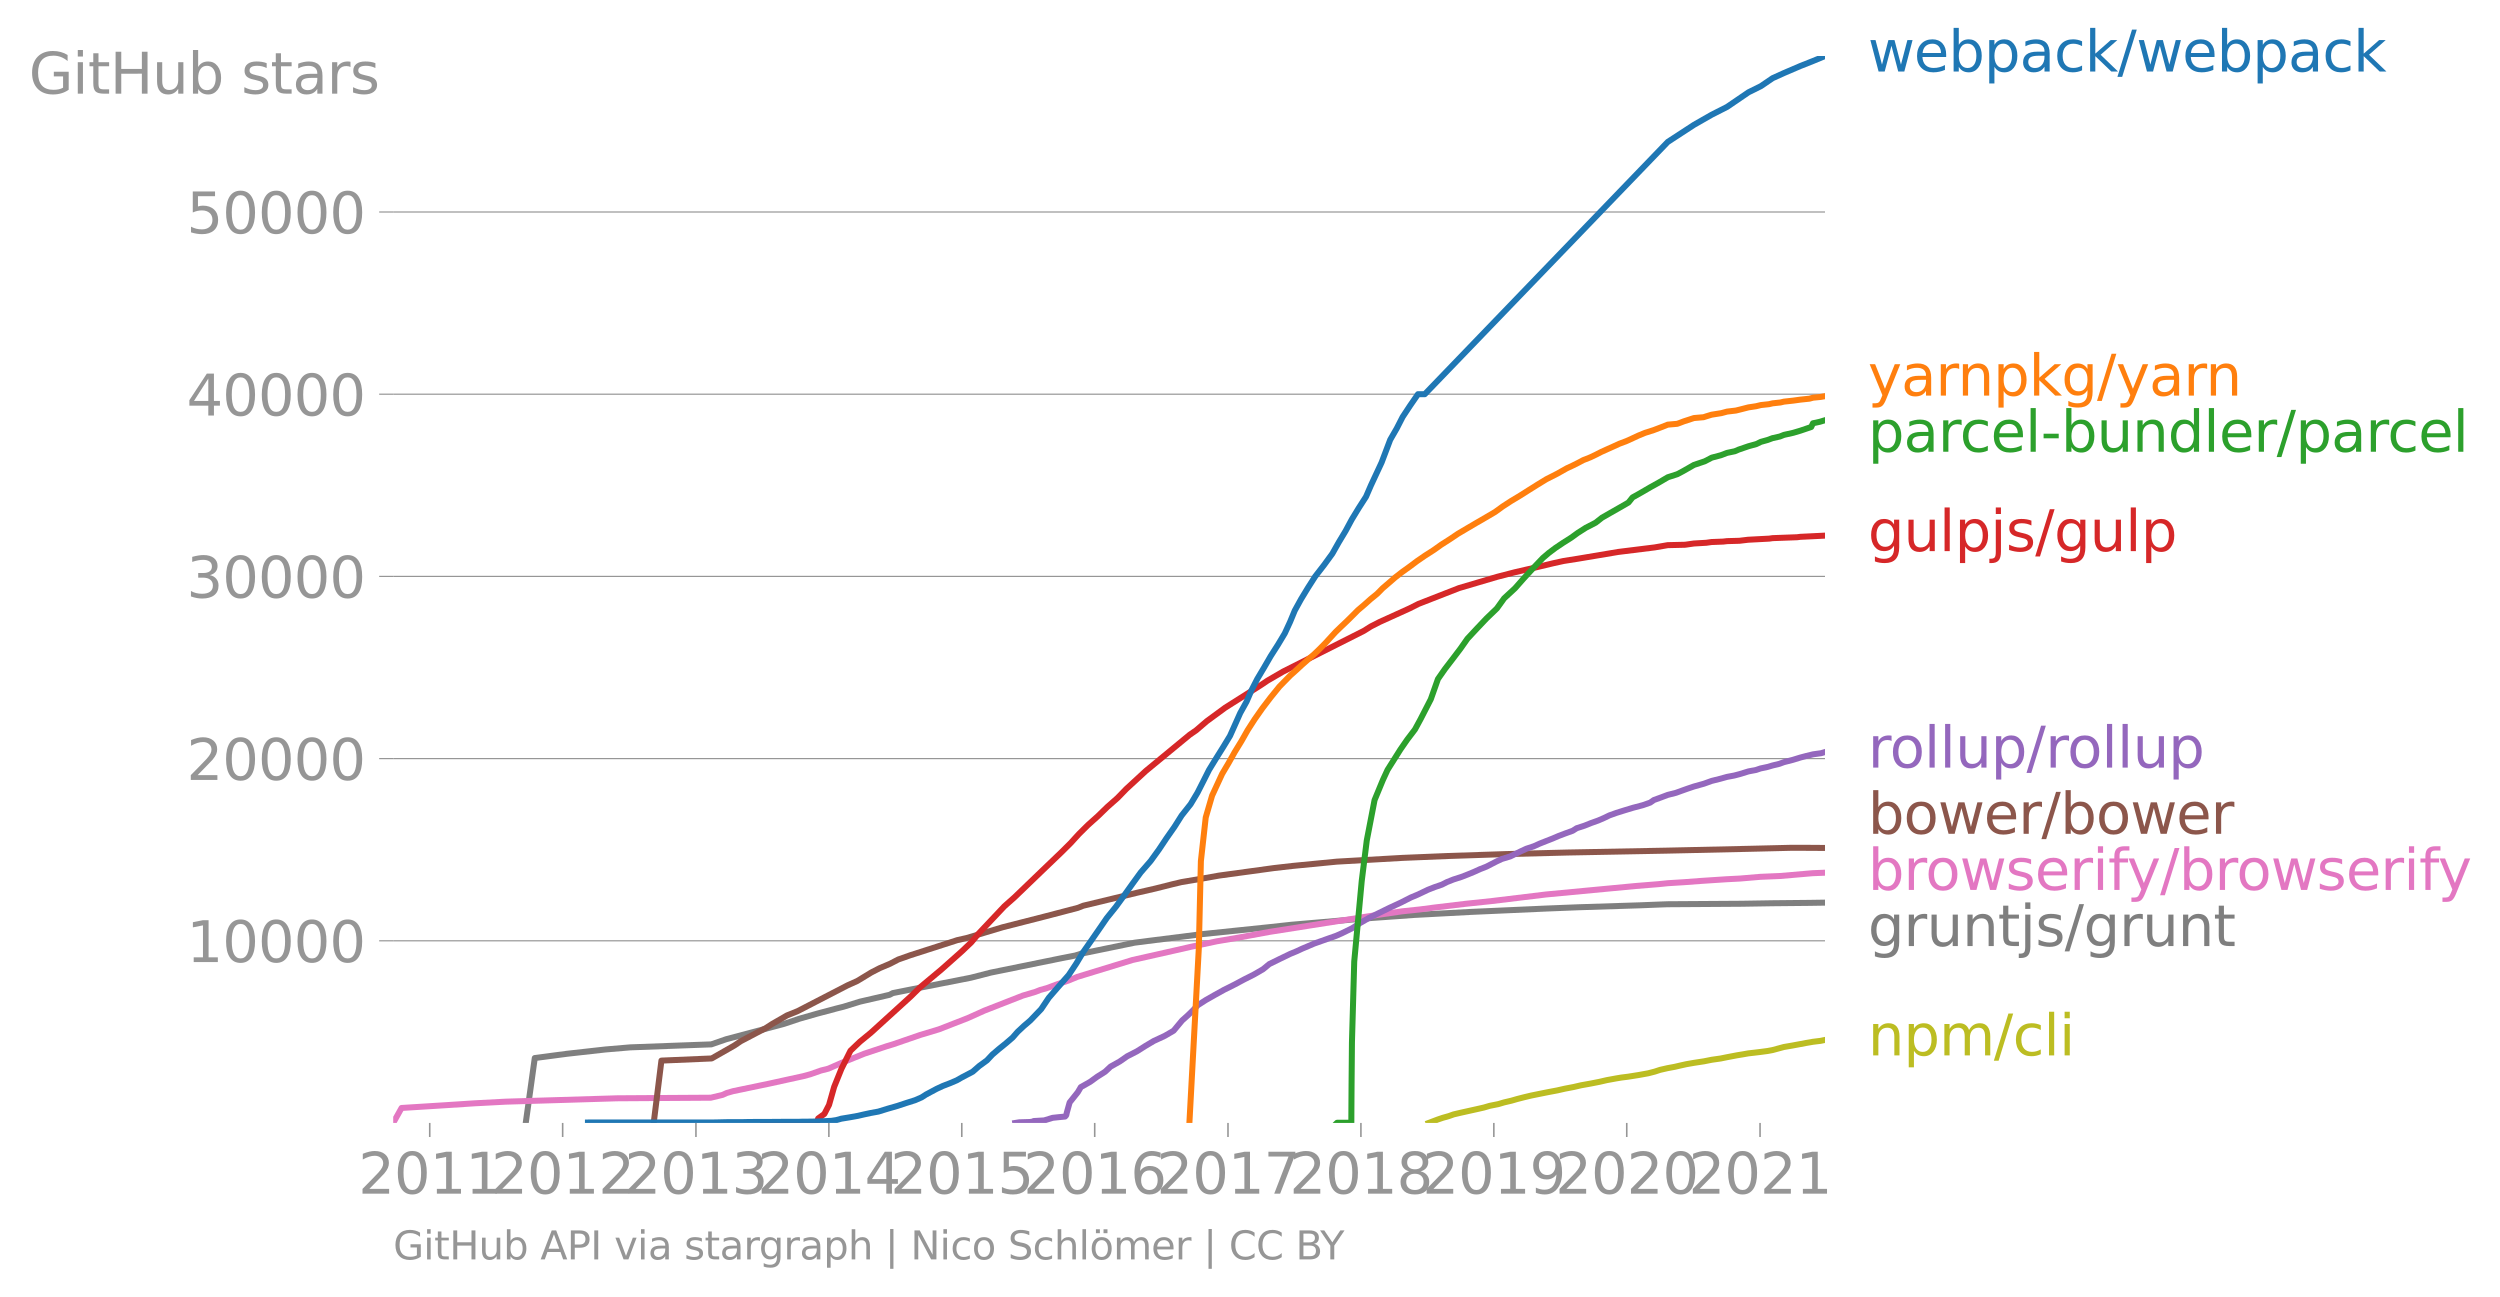 <svg height="431.491" viewBox="0 0 623.554 323.618" width="831.406" xmlns="http://www.w3.org/2000/svg" xmlns:xlink="http://www.w3.org/1999/xlink"><defs><style>*{stroke-linecap:butt;stroke-linejoin:round}</style></defs><g id="figure_1"><path d="M0 323.618h623.554V0H0z" style="fill:none" id="patch_1"/><g id="axes_1"><path d="M98.073 280.087h357.12V13.975H98.073z" style="fill:none" id="patch_2"/><path clip-path="url(#pc62d090853)" d="m356.335 280.087 2.271-.855 1.254-.427 1.51-.427 1.203-.427 1.825-.427 1.917-.427 1.923-.428 1.876-.427 1.453-.427 2.146-.427 1.432-.427 1.824-.427 1.485-.427 1.668-.428 1.8-.431 2.103-.427 2.13-.428 2.263-.427 1.881-.427 2.228-.427 1.84-.427 2.377-.427 2.175-.428 1.851-.427 2.33-.427 1.269-.213 1.697-.214 2.689-.427 2.352-.427 1.648-.427 1.3-.428 1.892-.431 1.766-.327 1.41-.328 1.476-.327 1.896-.332 2.508-.386 1.942-.386 2.226-.318 1.59-.323 2.51-.477 1.44-.236 1.35-.241 1.601-.182 1.534-.186 1.695-.227 1.22-.228 1.405-.381 1.433-.387 2.09-.359 1.951-.363 1.513-.286 1.692-.291 1.863-.227 1.133-.232" style="fill:none;stroke:#bcbd22;stroke-linecap:square;stroke-width:1.5" id="line2d_1"/><g id="matplotlib.axis_1"><g id="xtick_1"><g id="line2d_2"><defs><path d="M0 0v3.5" id="maa4400dd5f" style="stroke:#969696;stroke-width:.4"/></defs><use style="fill:#969696;stroke:#969696;stroke-width:.4" x="107.186" xlink:href="#maa4400dd5f" y="280.087"/></g><g style="fill:#969696" transform="matrix(.14 0 0 -.14 89.37 297.724)" id="text_1"><defs><path d="M1228 531h2203V0H469v531q359 372 979 998 621 627 780 809 303 340 423 576 121 236 121 464 0 372-261 606-261 235-680 235-297 0-627-103-329-103-704-313v638q381 153 712 231 332 78 607 78 725 0 1156-363 431-362 431-968 0-288-108-546-107-257-392-607-78-91-497-524-418-433-1181-1211z" id="DejaVuSans-32" transform="scale(.016)"/><path d="M2034 4250q-487 0-733-480-245-479-245-1442 0-959 245-1439 246-480 733-480 491 0 736 480 246 480 246 1439 0 963-246 1442-245 480-736 480zm0 500q785 0 1199-621 414-620 414-1801 0-1178-414-1799Q2819-91 2034-91q-784 0-1198 620-414 621-414 1799 0 1181 414 1801 414 621 1198 621z" id="DejaVuSans-30" transform="scale(.016)"/><path d="M794 531h1031v3560L703 3866v575l1116 225h631V531h1031V0H794v531z" id="DejaVuSans-31" transform="scale(.016)"/></defs><use xlink:href="#DejaVuSans-32"/><use x="63.623" xlink:href="#DejaVuSans-30"/><use x="127.246" xlink:href="#DejaVuSans-31"/><use x="190.869" xlink:href="#DejaVuSans-31"/></g></g><g id="xtick_2"><use style="fill:#969696;stroke:#969696;stroke-width:.4" x="140.339" xlink:href="#maa4400dd5f" y="280.087" id="line2d_3"/><g style="fill:#969696" transform="matrix(.14 0 0 -.14 122.524 297.724)" id="text_2"><use xlink:href="#DejaVuSans-32"/><use x="63.623" xlink:href="#DejaVuSans-30"/><use x="127.246" xlink:href="#DejaVuSans-31"/><use x="190.869" xlink:href="#DejaVuSans-32"/></g></g><g id="xtick_3"><use style="fill:#969696;stroke:#969696;stroke-width:.4" x="173.584" xlink:href="#maa4400dd5f" y="280.087" id="line2d_4"/><g style="fill:#969696" transform="matrix(.14 0 0 -.14 155.769 297.724)" id="text_3"><defs><path d="M2597 2516q453-97 707-404 255-306 255-756 0-690-475-1069Q2609-91 1734-91q-293 0-604 58T488 141v609q262-153 574-231 313-78 654-78 593 0 904 234t311 681q0 413-289 645-289 233-804 233h-544v519h569q465 0 712 186t247 536q0 359-255 551-254 193-729 193-260 0-557-57-297-56-653-174v562q360 100 674 150t592 50q719 0 1137-327 419-326 419-882 0-388-222-655t-631-370z" id="DejaVuSans-33" transform="scale(.016)"/></defs><use xlink:href="#DejaVuSans-32"/><use x="63.623" xlink:href="#DejaVuSans-30"/><use x="127.246" xlink:href="#DejaVuSans-31"/><use x="190.869" xlink:href="#DejaVuSans-33"/></g></g><g id="xtick_4"><use style="fill:#969696;stroke:#969696;stroke-width:.4" x="206.737" xlink:href="#maa4400dd5f" y="280.087" id="line2d_5"/><g style="fill:#969696" transform="matrix(.14 0 0 -.14 188.922 297.724)" id="text_4"><defs><path d="M2419 4116 825 1625h1594v2491zm-166 550h794V1625h666v-525h-666V0h-628v1100H313v609l1940 2957z" id="DejaVuSans-34" transform="scale(.016)"/></defs><use xlink:href="#DejaVuSans-32"/><use x="63.623" xlink:href="#DejaVuSans-30"/><use x="127.246" xlink:href="#DejaVuSans-31"/><use x="190.869" xlink:href="#DejaVuSans-34"/></g></g><g id="xtick_5"><use style="fill:#969696;stroke:#969696;stroke-width:.4" x="239.89" xlink:href="#maa4400dd5f" y="280.087" id="line2d_6"/><g style="fill:#969696" transform="matrix(.14 0 0 -.14 222.075 297.724)" id="text_5"><defs><path d="M691 4666h2478v-532H1269V2991q137 47 274 70 138 23 276 23 781 0 1237-428 457-428 457-1159 0-753-469-1171Q2575-91 1722-91q-294 0-599 50Q819 9 494 109v635q281-153 581-228t634-75q541 0 856 284 316 284 316 772 0 487-316 771-315 285-856 285-253 0-505-56-251-56-513-175v2344z" id="DejaVuSans-35" transform="scale(.016)"/></defs><use xlink:href="#DejaVuSans-32"/><use x="63.623" xlink:href="#DejaVuSans-30"/><use x="127.246" xlink:href="#DejaVuSans-31"/><use x="190.869" xlink:href="#DejaVuSans-35"/></g></g><g id="xtick_6"><use style="fill:#969696;stroke:#969696;stroke-width:.4" x="273.044" xlink:href="#maa4400dd5f" y="280.087" id="line2d_7"/><g style="fill:#969696" transform="matrix(.14 0 0 -.14 255.229 297.724)" id="text_6"><defs><path d="M2113 2584q-425 0-674-291-248-290-248-796 0-503 248-796 249-292 674-292t673 292q248 293 248 796 0 506-248 796-248 291-673 291zm1253 1979v-575q-238 112-480 171-242 60-480 60-625 0-955-422-329-422-376-1275 184 272 462 417 279 145 613 145 703 0 1111-427 408-426 408-1160 0-719-425-1154Q2819-91 2113-91q-810 0-1238 620-428 621-428 1799 0 1106 525 1764t1409 658q238 0 480-47t505-140z" id="DejaVuSans-36" transform="scale(.016)"/></defs><use xlink:href="#DejaVuSans-32"/><use x="63.623" xlink:href="#DejaVuSans-30"/><use x="127.246" xlink:href="#DejaVuSans-31"/><use x="190.869" xlink:href="#DejaVuSans-36"/></g></g><g id="xtick_7"><use style="fill:#969696;stroke:#969696;stroke-width:.4" x="306.288" xlink:href="#maa4400dd5f" y="280.087" id="line2d_8"/><g style="fill:#969696" transform="matrix(.14 0 0 -.14 288.473 297.724)" id="text_7"><defs><path d="M525 4666h3000v-269L1831 0h-659l1594 4134H525v532z" id="DejaVuSans-37" transform="scale(.016)"/></defs><use xlink:href="#DejaVuSans-32"/><use x="63.623" xlink:href="#DejaVuSans-30"/><use x="127.246" xlink:href="#DejaVuSans-31"/><use x="190.869" xlink:href="#DejaVuSans-37"/></g></g><g id="xtick_8"><use style="fill:#969696;stroke:#969696;stroke-width:.4" x="339.442" xlink:href="#maa4400dd5f" y="280.087" id="line2d_9"/><g style="fill:#969696" transform="matrix(.14 0 0 -.14 321.627 297.724)" id="text_8"><defs><path d="M2034 2216q-450 0-708-241-257-241-257-662 0-422 257-663 258-241 708-241t709 242q260 243 260 662 0 421-258 662-257 241-711 241zm-631 268q-406 100-633 378-226 279-226 679 0 559 398 884 399 325 1092 325 697 0 1094-325t397-884q0-400-227-679-226-278-629-378 456-106 710-416 255-309 255-755 0-679-414-1042Q2806-91 2034-91q-771 0-1186 362-414 363-414 1042 0 446 256 755 257 310 713 416zm-231 997q0-362 226-565 227-203 636-203 407 0 636 203 230 203 230 565 0 363-230 566-229 203-636 203-409 0-636-203-226-203-226-566z" id="DejaVuSans-38" transform="scale(.016)"/></defs><use xlink:href="#DejaVuSans-32"/><use x="63.623" xlink:href="#DejaVuSans-30"/><use x="127.246" xlink:href="#DejaVuSans-31"/><use x="190.869" xlink:href="#DejaVuSans-38"/></g></g><g id="xtick_9"><use style="fill:#969696;stroke:#969696;stroke-width:.4" x="372.595" xlink:href="#maa4400dd5f" y="280.087" id="line2d_10"/><g style="fill:#969696" transform="matrix(.14 0 0 -.14 354.78 297.724)" id="text_9"><defs><path d="M703 97v575q238-113 481-172 244-59 479-59 625 0 954 420 330 420 377 1277-181-269-460-413-278-144-615-144-700 0-1108 423-408 424-408 1159 0 718 425 1152 425 435 1131 435 810 0 1236-621 427-620 427-1801 0-1103-524-1761Q2575-91 1691-91q-238 0-482 47Q966 3 703 97zm1256 1978q425 0 673 290 249 291 249 798 0 503-249 795-248 292-673 292t-673-292q-248-292-248-795 0-507 248-798 248-290 673-290z" id="DejaVuSans-39" transform="scale(.016)"/></defs><use xlink:href="#DejaVuSans-32"/><use x="63.623" xlink:href="#DejaVuSans-30"/><use x="127.246" xlink:href="#DejaVuSans-31"/><use x="190.869" xlink:href="#DejaVuSans-39"/></g></g><g id="xtick_10"><use style="fill:#969696;stroke:#969696;stroke-width:.4" x="405.749" xlink:href="#maa4400dd5f" y="280.087" id="line2d_11"/><g style="fill:#969696" transform="matrix(.14 0 0 -.14 387.934 297.724)" id="text_10"><use xlink:href="#DejaVuSans-32"/><use x="63.623" xlink:href="#DejaVuSans-30"/><use x="127.246" xlink:href="#DejaVuSans-32"/><use x="190.869" xlink:href="#DejaVuSans-30"/></g></g><g id="xtick_11"><use style="fill:#969696;stroke:#969696;stroke-width:.4" x="438.993" xlink:href="#maa4400dd5f" y="280.087" id="line2d_12"/><g style="fill:#969696" transform="matrix(.14 0 0 -.14 421.178 297.724)" id="text_11"><use xlink:href="#DejaVuSans-32"/><use x="63.623" xlink:href="#DejaVuSans-30"/><use x="127.246" xlink:href="#DejaVuSans-32"/><use x="190.869" xlink:href="#DejaVuSans-31"/></g></g></g><g id="matplotlib.axis_2"><g id="ytick_1"><path clip-path="url(#pc62d090853)" d="M98.073 234.65h357.12" style="fill:none;stroke:#969696;stroke-linecap:square;stroke-width:.3" id="line2d_13"/><g id="line2d_14"><defs><path d="M0 0h-3.5" id="m5396614146" style="stroke:#969696;stroke-width:.3"/></defs><use style="fill:#969696;stroke:#969696;stroke-width:.3" x="98.073" xlink:href="#m5396614146" y="234.649"/></g><g style="fill:#969696" transform="matrix(.14 0 0 -.14 46.536 239.968)" id="text_12"><use xlink:href="#DejaVuSans-31"/><use x="63.623" xlink:href="#DejaVuSans-30"/><use x="127.246" xlink:href="#DejaVuSans-30"/><use x="190.869" xlink:href="#DejaVuSans-30"/><use x="254.492" xlink:href="#DejaVuSans-30"/></g></g><g id="ytick_2"><path clip-path="url(#pc62d090853)" d="M98.073 189.208h357.12" style="fill:none;stroke:#969696;stroke-linecap:square;stroke-width:.3" id="line2d_15"/><use style="fill:#969696;stroke:#969696;stroke-width:.3" x="98.073" xlink:href="#m5396614146" y="189.208" id="line2d_16"/><g style="fill:#969696" transform="matrix(.14 0 0 -.14 46.536 194.526)" id="text_13"><use xlink:href="#DejaVuSans-32"/><use x="63.623" xlink:href="#DejaVuSans-30"/><use x="127.246" xlink:href="#DejaVuSans-30"/><use x="190.869" xlink:href="#DejaVuSans-30"/><use x="254.492" xlink:href="#DejaVuSans-30"/></g></g><g id="ytick_3"><path clip-path="url(#pc62d090853)" d="M98.073 143.766h357.12" style="fill:none;stroke:#969696;stroke-linecap:square;stroke-width:.3" id="line2d_17"/><use style="fill:#969696;stroke:#969696;stroke-width:.3" x="98.073" xlink:href="#m5396614146" y="143.766" id="line2d_18"/><g style="fill:#969696" transform="matrix(.14 0 0 -.14 46.536 149.085)" id="text_14"><use xlink:href="#DejaVuSans-33"/><use x="63.623" xlink:href="#DejaVuSans-30"/><use x="127.246" xlink:href="#DejaVuSans-30"/><use x="190.869" xlink:href="#DejaVuSans-30"/><use x="254.492" xlink:href="#DejaVuSans-30"/></g></g><g id="ytick_4"><path clip-path="url(#pc62d090853)" d="M98.073 98.324h357.12" style="fill:none;stroke:#969696;stroke-linecap:square;stroke-width:.3" id="line2d_19"/><use style="fill:#969696;stroke:#969696;stroke-width:.3" x="98.073" xlink:href="#m5396614146" y="98.324" id="line2d_20"/><g style="fill:#969696" transform="matrix(.14 0 0 -.14 46.536 103.643)" id="text_15"><use xlink:href="#DejaVuSans-34"/><use x="63.623" xlink:href="#DejaVuSans-30"/><use x="127.246" xlink:href="#DejaVuSans-30"/><use x="190.869" xlink:href="#DejaVuSans-30"/><use x="254.492" xlink:href="#DejaVuSans-30"/></g></g><g id="ytick_5"><path clip-path="url(#pc62d090853)" d="M98.073 52.882h357.12" style="fill:none;stroke:#969696;stroke-linecap:square;stroke-width:.3" id="line2d_21"/><use style="fill:#969696;stroke:#969696;stroke-width:.3" x="98.073" xlink:href="#m5396614146" y="52.882" id="line2d_22"/><g style="fill:#969696" transform="matrix(.14 0 0 -.14 46.536 58.2)" id="text_16"><use xlink:href="#DejaVuSans-35"/><use x="63.623" xlink:href="#DejaVuSans-30"/><use x="127.246" xlink:href="#DejaVuSans-30"/><use x="190.869" xlink:href="#DejaVuSans-30"/><use x="254.492" xlink:href="#DejaVuSans-30"/></g></g><g style="fill:#969696" transform="matrix(.14 0 0 -.14 7.2 23.36)" id="text_17"><defs><path d="M3809 666v1253H2778v519h1656V434q-365-259-806-392-440-133-940-133-1094 0-1712 639-617 640-617 1780 0 1144 617 1783 618 639 1712 639 456 0 867-113 411-112 758-331v-672q-350 297-744 447t-828 150q-857 0-1287-478-429-478-429-1425 0-944 429-1422 430-478 1287-478 334 0 596 58 263 58 472 180z" id="DejaVuSans-47" transform="scale(.016)"/><path d="M603 3500h575V0H603v3500zm0 1363h575v-729H603v729z" id="DejaVuSans-69" transform="scale(.016)"/><path d="M1172 4494v-994h1184v-447H1172V1153q0-428 117-550t477-122h590V0h-590q-666 0-919 248-253 249-253 905v1900H172v447h422v994h578z" id="DejaVuSans-74" transform="scale(.016)"/><path d="M628 4666h631V2753h2294v1913h631V0h-631v2222H1259V0H628v4666z" id="DejaVuSans-48" transform="scale(.016)"/><path d="M544 1381v2119h575V1403q0-497 193-746 194-248 582-248 465 0 735 297 271 297 271 810v1984h575V0h-575v538q-209-319-486-474-276-155-642-155-603 0-916 375-312 375-312 1097zm1447 2203z" id="DejaVuSans-75" transform="scale(.016)"/><path d="M3116 1747q0 634-261 995t-717 361q-457 0-718-361t-261-995q0-634 261-995t718-361q456 0 717 361t261 995zM1159 2969q182 312 458 463 277 152 661 152 638 0 1036-506 399-506 399-1331T3314 415Q2916-91 2278-91q-384 0-661 152-276 152-458 464V0H581v4863h578V2969z" id="DejaVuSans-62" transform="scale(.016)"/><path d="M2834 3397v-544q-243 125-506 187-262 63-544 63-428 0-642-131t-214-394q0-200 153-314t616-217l197-44q612-131 870-370t258-667q0-488-386-773Q2250-91 1575-91q-281 0-586 55T347 128v594q319-166 628-249 309-82 613-82 406 0 624 139 219 139 219 392 0 234-158 359-157 125-692 241l-200 47q-534 112-772 345-237 233-237 639 0 494 350 762 350 269 994 269 318 0 599-47 282-46 519-140z" id="DejaVuSans-73" transform="scale(.016)"/><path d="M2194 1759q-697 0-966-159t-269-544q0-306 202-486 202-179 548-179 479 0 768 339t289 901v128h-572zm1147 238V0h-575v531q-197-318-491-470T1556-91q-537 0-855 302-317 302-317 808 0 590 395 890 396 300 1180 300h807v57q0 397-261 614t-733 217q-300 0-585-72-284-72-546-216v532q315 122 612 182 297 61 578 61 760 0 1135-394 375-393 375-1193z" id="DejaVuSans-61" transform="scale(.016)"/><path d="M2631 2963q-97 56-211 82-114 27-251 27-488 0-749-317t-261-911V0H581v3500h578v-544q182 319 472 473 291 155 707 155 59 0 131-8 72-7 159-23l3-590z" id="DejaVuSans-72" transform="scale(.016)"/></defs><use xlink:href="#DejaVuSans-47"/><use x="77.49" xlink:href="#DejaVuSans-69"/><use x="105.273" xlink:href="#DejaVuSans-74"/><use x="144.482" xlink:href="#DejaVuSans-48"/><use x="219.678" xlink:href="#DejaVuSans-75"/><use x="283.057" xlink:href="#DejaVuSans-62"/><use x="346.533" xlink:href="#DejaVuSans-20"/><use x="378.32" xlink:href="#DejaVuSans-73"/><use x="430.42" xlink:href="#DejaVuSans-74"/><use x="469.629" xlink:href="#DejaVuSans-61"/><use x="530.908" xlink:href="#DejaVuSans-72"/><use x="572.021" xlink:href="#DejaVuSans-73"/></g></g><path clip-path="url(#pc62d090853)" d="m131.132 280.087 2.252-16.191 8.054-1.064 9.535-1.067 6.234-.532 12.894-.477 7.318-.268 3.695-1.277 14.436-3.836 3.826-1.281 4.5-1.282 4.786-1.276 1.707-.428 4.136-1.276 7.378-1.705.8-.427 4.264-.85 15.188-2.98 4.997-1.282 17.795-3.622 3.283-.64 1.32-.428 4.139-.85 9.3-1.917 3.311-.427L299.758 233l16.455-1.704 5.888-.641 14.928-1.277 5.255-.427 5.952-.423 4.42-.318 13.988-.75 19.146-.854 7.976-.318 15.228-.482 5.399-.213 1.568-.055 18.468-.122 7.7-.128 9.081-.09 3.875-.06h0" style="fill:none;stroke:#7f7f7f;stroke-linecap:square;stroke-width:1.5" id="line2d_23"/><path clip-path="url(#pc62d090853)" d="m98.073 280.087 2.084-3.736 5.496-.345 5.566-.35 7.17-.468 7.744-.409 27.775-.84 23.397-.15 2.926-.705 1.033-.468 1.601-.463 8.979-1.868 4.258-.936 4.268-.932 1.729-.468 2.666-.936 1.846-.468 3.196-1.404 5.775-2.331 5.614-1.868 1.55-.468 6.794-2.34 4.651-1.4 7.197-2.804 4.153-1.867 9.572-3.74 3.137-.932 1.189-.468 1.679-.468 2.501-.931 2.826-.936 2.283-.937 13.73-4.203 10.37-2.336 4.097-.936 6.599-1.4 5.485-.935 7.593-1.4 23.715-3.74 4.613-.7 4.816-.7 4.41-.468 3.585-.468 7.769-.931 6.635-.7 13.497-1.636 22.266-2.104 5.762-.468 2.306-.236 4.023-.25 4.325-.323 6.275-.413 3.422-.178 5.05-.427 4.97-.209 8.055-.695 3.067-.123h0" style="fill:none;stroke:#e377c2;stroke-linecap:square;stroke-width:1.5" id="line2d_24"/><g style="fill:#1f77b4" transform="matrix(.14 0 0 -.14 465.907 17.838)" id="text_18"><defs><path d="M269 3500h575l719-2731 715 2731h678l719-2731 716 2731h575L4050 0h-678l-753 2869L1863 0h-679L269 3500z" id="DejaVuSans-77" transform="scale(.016)"/><path d="M3597 1894v-281H953q38-594 358-905t892-311q331 0 642 81t618 244V178Q3153 47 2828-22t-659-69q-838 0-1327 487-489 488-489 1320 0 859 464 1363 464 505 1252 505 706 0 1117-455 411-454 411-1235zm-575 169q-6 471-264 752-258 282-683 282-481 0-770-272t-333-766l2050 4z" id="DejaVuSans-65" transform="scale(.016)"/><path d="M1159 525v-1856H581v4831h578v-531q182 312 458 463 277 152 661 152 638 0 1036-506 399-506 399-1331T3314 415Q2916-91 2278-91q-384 0-661 152-276 152-458 464zm1957 1222q0 634-261 995t-717 361q-457 0-718-361t-261-995q0-634 261-995t718-361q456 0 717 361t261 995z" id="DejaVuSans-70" transform="scale(.016)"/><path d="M3122 3366v-538q-244 135-489 202t-495 67q-560 0-870-355-309-354-309-995t309-996q310-354 870-354 250 0 495 67t489 202V134Q2881 22 2623-34q-257-57-548-57-791 0-1257 497-465 497-465 1341 0 856 470 1346 471 491 1290 491 265 0 518-55 253-54 491-163z" id="DejaVuSans-63" transform="scale(.016)"/><path d="M581 4863h578V1991l1716 1509h734L1753 1863 3688 0h-750L1159 1709V0H581v4863z" id="DejaVuSans-6b" transform="scale(.016)"/><path d="M1625 4666h531L531-594H0l1625 5260z" id="DejaVuSans-2f" transform="scale(.016)"/></defs><use xlink:href="#DejaVuSans-77"/><use x="81.787" xlink:href="#DejaVuSans-65"/><use x="143.311" xlink:href="#DejaVuSans-62"/><use x="206.787" xlink:href="#DejaVuSans-70"/><use x="270.264" xlink:href="#DejaVuSans-61"/><use x="331.543" xlink:href="#DejaVuSans-63"/><use x="386.523" xlink:href="#DejaVuSans-6b"/><use x="444.434" xlink:href="#DejaVuSans-2f"/><use x="478.125" xlink:href="#DejaVuSans-77"/><use x="559.912" xlink:href="#DejaVuSans-65"/><use x="621.436" xlink:href="#DejaVuSans-62"/><use x="684.912" xlink:href="#DejaVuSans-70"/><use x="748.389" xlink:href="#DejaVuSans-61"/><use x="809.668" xlink:href="#DejaVuSans-63"/><use x="864.648" xlink:href="#DejaVuSans-6b"/></g><g style="fill:#ff7f0e" transform="matrix(.14 0 0 -.14 465.907 98.677)" id="text_19"><defs><path d="M2059-325q-243-625-475-815-231-191-618-191H506v481h338q237 0 368 113 132 112 291 531l103 262L191 3500h609L1894 763l1094 2737h609L2059-325z" id="DejaVuSans-79" transform="scale(.016)"/><path d="M3513 2113V0h-575v2094q0 497-194 743-194 247-581 247-466 0-735-297-269-296-269-809V0H581v3500h578v-544q207 316 486 472 280 156 646 156 603 0 912-373 310-373 310-1098z" id="DejaVuSans-6e" transform="scale(.016)"/><path d="M2906 1791q0 625-258 968-257 344-723 344-462 0-720-344-258-343-258-968 0-622 258-966t720-344q466 0 723 344 258 344 258 966zm575-1357q0-893-397-1329-396-436-1215-436-303 0-572 45t-522 139v559q253-137 500-202 247-66 503-66 566 0 847 295t281 892v285q-178-310-456-463T1784 0Q1141 0 747 490 353 981 353 1791q0 812 394 1302 394 491 1037 491 388 0 666-153t456-462v531h575V434z" id="DejaVuSans-67" transform="scale(.016)"/></defs><use xlink:href="#DejaVuSans-79"/><use x="59.18" xlink:href="#DejaVuSans-61"/><use x="120.459" xlink:href="#DejaVuSans-72"/><use x="159.822" xlink:href="#DejaVuSans-6e"/><use x="223.201" xlink:href="#DejaVuSans-70"/><use x="286.678" xlink:href="#DejaVuSans-6b"/><use x="344.588" xlink:href="#DejaVuSans-67"/><use x="408.064" xlink:href="#DejaVuSans-2f"/><use x="441.756" xlink:href="#DejaVuSans-79"/><use x="500.936" xlink:href="#DejaVuSans-61"/><use x="562.215" xlink:href="#DejaVuSans-72"/><use x="601.578" xlink:href="#DejaVuSans-6e"/></g><g style="fill:#2ca02c" transform="matrix(.14 0 0 -.14 465.907 112.677)" id="text_20"><defs><path d="M603 4863h575V0H603v4863z" id="DejaVuSans-6c" transform="scale(.016)"/><path d="M313 2009h1684v-512H313v512z" id="DejaVuSans-2d" transform="scale(.016)"/><path d="M2906 2969v1894h575V0h-575v525q-181-312-458-464-276-152-664-152-634 0-1033 506-398 507-398 1332t398 1331q399 506 1033 506 388 0 664-152 277-151 458-463zM947 1747q0-634 261-995t717-361q456 0 718 361 263 361 263 995t-263 995q-262 361-718 361t-717-361q-261-361-261-995z" id="DejaVuSans-64" transform="scale(.016)"/></defs><use xlink:href="#DejaVuSans-70"/><use x="63.477" xlink:href="#DejaVuSans-61"/><use x="124.756" xlink:href="#DejaVuSans-72"/><use x="163.619" xlink:href="#DejaVuSans-63"/><use x="218.6" xlink:href="#DejaVuSans-65"/><use x="280.123" xlink:href="#DejaVuSans-6c"/><use x="307.906" xlink:href="#DejaVuSans-2d"/><use x="343.99" xlink:href="#DejaVuSans-62"/><use x="407.467" xlink:href="#DejaVuSans-75"/><use x="470.846" xlink:href="#DejaVuSans-6e"/><use x="534.225" xlink:href="#DejaVuSans-64"/><use x="597.701" xlink:href="#DejaVuSans-6c"/><use x="625.484" xlink:href="#DejaVuSans-65"/><use x="687.008" xlink:href="#DejaVuSans-72"/><use x="728.121" xlink:href="#DejaVuSans-2f"/><use x="761.813" xlink:href="#DejaVuSans-70"/><use x="825.289" xlink:href="#DejaVuSans-61"/><use x="886.568" xlink:href="#DejaVuSans-72"/><use x="925.432" xlink:href="#DejaVuSans-63"/><use x="980.412" xlink:href="#DejaVuSans-65"/><use x="1041.936" xlink:href="#DejaVuSans-6c"/></g><g style="fill:#d62728" transform="matrix(.14 0 0 -.14 465.907 137.463)" id="text_21"><defs><path d="M603 3500h575V-63q0-668-255-968-254-300-820-300h-219v487H38q328 0 446 152Q603-541 603-63v3563zm0 1363h575v-729H603v729z" id="DejaVuSans-6a" transform="scale(.016)"/></defs><use xlink:href="#DejaVuSans-67"/><use x="63.477" xlink:href="#DejaVuSans-75"/><use x="126.855" xlink:href="#DejaVuSans-6c"/><use x="154.639" xlink:href="#DejaVuSans-70"/><use x="218.115" xlink:href="#DejaVuSans-6a"/><use x="245.898" xlink:href="#DejaVuSans-73"/><use x="297.998" xlink:href="#DejaVuSans-2f"/><use x="331.689" xlink:href="#DejaVuSans-67"/><use x="395.166" xlink:href="#DejaVuSans-75"/><use x="458.545" xlink:href="#DejaVuSans-6c"/><use x="486.328" xlink:href="#DejaVuSans-70"/></g><g style="fill:#9467bd" transform="matrix(.14 0 0 -.14 465.907 191.457)" id="text_22"><defs><path d="M1959 3097q-462 0-731-361t-269-989q0-628 267-989 268-361 733-361 460 0 728 362 269 363 269 988 0 622-269 986-268 364-728 364zm0 487q750 0 1178-488 429-487 429-1349 0-859-429-1349Q2709-91 1959-91q-753 0-1180 489-426 490-426 1349 0 862 426 1349 427 488 1180 488z" id="DejaVuSans-6f" transform="scale(.016)"/></defs><use xlink:href="#DejaVuSans-72"/><use x="38.863" xlink:href="#DejaVuSans-6f"/><use x="100.045" xlink:href="#DejaVuSans-6c"/><use x="127.828" xlink:href="#DejaVuSans-6c"/><use x="155.611" xlink:href="#DejaVuSans-75"/><use x="218.99" xlink:href="#DejaVuSans-70"/><use x="282.467" xlink:href="#DejaVuSans-2f"/><use x="316.158" xlink:href="#DejaVuSans-72"/><use x="355.021" xlink:href="#DejaVuSans-6f"/><use x="416.203" xlink:href="#DejaVuSans-6c"/><use x="443.986" xlink:href="#DejaVuSans-6c"/><use x="471.77" xlink:href="#DejaVuSans-75"/><use x="535.148" xlink:href="#DejaVuSans-70"/></g><g style="fill:#8c564b" transform="matrix(.14 0 0 -.14 465.907 207.964)" id="text_23"><use xlink:href="#DejaVuSans-62"/><use x="63.477" xlink:href="#DejaVuSans-6f"/><use x="124.658" xlink:href="#DejaVuSans-77"/><use x="206.445" xlink:href="#DejaVuSans-65"/><use x="267.969" xlink:href="#DejaVuSans-72"/><use x="309.082" xlink:href="#DejaVuSans-2f"/><use x="342.773" xlink:href="#DejaVuSans-62"/><use x="406.25" xlink:href="#DejaVuSans-6f"/><use x="467.432" xlink:href="#DejaVuSans-77"/><use x="549.219" xlink:href="#DejaVuSans-65"/><use x="610.742" xlink:href="#DejaVuSans-72"/></g><g style="fill:#e377c2" transform="matrix(.14 0 0 -.14 465.907 221.964)" id="text_24"><defs><path d="M2375 4863v-479h-550q-309 0-430-125-120-125-120-450v-309h947v-447h-947V0H697v3053H147v447h550v244q0 584 272 851 272 268 862 268h544z" id="DejaVuSans-66" transform="scale(.016)"/></defs><use xlink:href="#DejaVuSans-62"/><use x="63.477" xlink:href="#DejaVuSans-72"/><use x="102.34" xlink:href="#DejaVuSans-6f"/><use x="163.521" xlink:href="#DejaVuSans-77"/><use x="245.309" xlink:href="#DejaVuSans-73"/><use x="297.408" xlink:href="#DejaVuSans-65"/><use x="358.932" xlink:href="#DejaVuSans-72"/><use x="400.045" xlink:href="#DejaVuSans-69"/><use x="427.828" xlink:href="#DejaVuSans-66"/><use x="461.283" xlink:href="#DejaVuSans-79"/><use x="520.463" xlink:href="#DejaVuSans-2f"/><use x="554.154" xlink:href="#DejaVuSans-62"/><use x="617.631" xlink:href="#DejaVuSans-72"/><use x="656.494" xlink:href="#DejaVuSans-6f"/><use x="717.676" xlink:href="#DejaVuSans-77"/><use x="799.463" xlink:href="#DejaVuSans-73"/><use x="851.563" xlink:href="#DejaVuSans-65"/><use x="913.086" xlink:href="#DejaVuSans-72"/><use x="954.199" xlink:href="#DejaVuSans-69"/><use x="981.982" xlink:href="#DejaVuSans-66"/><use x="1015.438" xlink:href="#DejaVuSans-79"/></g><g style="fill:#7f7f7f" transform="matrix(.14 0 0 -.14 465.907 235.964)" id="text_25"><use xlink:href="#DejaVuSans-67"/><use x="63.477" xlink:href="#DejaVuSans-72"/><use x="104.59" xlink:href="#DejaVuSans-75"/><use x="167.969" xlink:href="#DejaVuSans-6e"/><use x="231.348" xlink:href="#DejaVuSans-74"/><use x="270.557" xlink:href="#DejaVuSans-6a"/><use x="298.34" xlink:href="#DejaVuSans-73"/><use x="350.439" xlink:href="#DejaVuSans-2f"/><use x="384.131" xlink:href="#DejaVuSans-67"/><use x="447.607" xlink:href="#DejaVuSans-72"/><use x="488.721" xlink:href="#DejaVuSans-75"/><use x="552.1" xlink:href="#DejaVuSans-6e"/><use x="615.479" xlink:href="#DejaVuSans-74"/></g><g style="fill:#bcbd22" transform="matrix(.14 0 0 -.14 465.907 263.242)" id="text_26"><defs><path d="M3328 2828q216 388 516 572t706 184q547 0 844-383 297-382 297-1088V0h-578v2094q0 503-179 746-178 244-543 244-447 0-707-297-259-296-259-809V0h-578v2094q0 506-178 748t-550 242q-441 0-701-298-259-298-259-808V0H581v3500h578v-544q197 322 472 475t653 153q382 0 649-194 267-193 395-562z" id="DejaVuSans-6d" transform="scale(.016)"/></defs><use xlink:href="#DejaVuSans-6e"/><use x="63.379" xlink:href="#DejaVuSans-70"/><use x="126.855" xlink:href="#DejaVuSans-6d"/><use x="224.268" xlink:href="#DejaVuSans-2f"/><use x="257.959" xlink:href="#DejaVuSans-63"/><use x="312.939" xlink:href="#DejaVuSans-6c"/><use x="340.723" xlink:href="#DejaVuSans-69"/></g><g style="fill:#969696" transform="matrix(.097 0 0 -.097 98.073 314.128)" id="text_27"><defs><path d="m2188 4044-857-2322h1716l-859 2322zm-357 622h716L4325 0h-656l-425 1197H1141L716 0H50l1781 4666z" id="DejaVuSans-41" transform="scale(.016)"/><path d="M1259 4147V2394h794q441 0 681 228 241 228 241 650 0 419-241 647-240 228-681 228h-794zm-631 519h1425q785 0 1186-355 402-355 402-1039 0-691-402-1044-401-353-1186-353h-794V0H628v4666z" id="DejaVuSans-50" transform="scale(.016)"/><path d="M628 4666h631V0H628v4666z" id="DejaVuSans-49" transform="scale(.016)"/><path d="M191 3500h609L1894 563l1094 2937h609L2284 0h-781L191 3500z" id="DejaVuSans-76" transform="scale(.016)"/><path d="M3513 2113V0h-575v2094q0 497-194 743-194 247-581 247-466 0-735-297-269-296-269-809V0H581v4863h578V2956q207 316 486 472 280 156 646 156 603 0 912-373 310-373 310-1098z" id="DejaVuSans-68" transform="scale(.016)"/><path d="M1344 4891v-6400H813v6400h531z" id="DejaVuSans-7c" transform="scale(.016)"/><path d="M628 4666h850L3547 763v3903h612V0h-850L1241 3903V0H628v4666z" id="DejaVuSans-4e" transform="scale(.016)"/><path d="M3425 4513v-616q-359 172-678 256-319 85-616 85-515 0-795-200t-280-569q0-310 186-468 186-157 705-254l381-78q706-135 1042-474t336-907q0-679-455-1029Q2797-91 1919-91q-331 0-705 75-373 75-773 222v650q384-215 753-325 369-109 725-109 540 0 834 212 294 213 294 607 0 343-211 537t-692 291l-385 75q-706 140-1022 440-315 300-315 835 0 619 436 975t1201 356q329 0 669-60 341-59 697-177z" id="DejaVuSans-53" transform="scale(.016)"/><path d="M1959 3097q-462 0-731-361t-269-989q0-628 267-989 268-361 733-361 460 0 728 362 269 363 269 988 0 622-269 986-268 364-728 364zm0 487q750 0 1178-488 429-487 429-1349 0-859-429-1349Q2709-91 1959-91q-753 0-1180 489-426 490-426 1349 0 862 426 1349 427 488 1180 488zm295 1266h634v-631h-634v631zm-1222 0h634v-631h-634v631z" id="DejaVuSans-f6" transform="scale(.016)"/><path d="M4122 4306v-665q-319 297-680 443-361 147-767 147-800 0-1225-489t-425-1414q0-922 425-1411t1225-489q406 0 767 147t680 444V359q-331-225-702-338-370-112-782-112-1060 0-1670 648-609 649-609 1771 0 1125 609 1773 610 649 1670 649 418 0 788-111 371-111 696-333z" id="DejaVuSans-43" transform="scale(.016)"/><path d="M1259 2228V519h1013q509 0 754 211 246 211 246 645 0 438-246 645-245 208-754 208H1259zm0 1919V2741h935q462 0 688 173 227 174 227 530 0 353-227 528-226 175-688 175h-935zm-631 519h1613q722 0 1112-300 391-300 391-853 0-429-200-682t-588-315q466-100 724-418 258-317 258-792 0-625-425-966Q3088 0 2303 0H628v4666z" id="DejaVuSans-42" transform="scale(.016)"/><path d="M-13 4666h679l1293-1919 1285 1919h678L2272 2222V0h-634v2222L-13 4666z" id="DejaVuSans-59" transform="scale(.016)"/></defs><use xlink:href="#DejaVuSans-47"/><use x="77.49" xlink:href="#DejaVuSans-69"/><use x="105.273" xlink:href="#DejaVuSans-74"/><use x="144.482" xlink:href="#DejaVuSans-48"/><use x="219.678" xlink:href="#DejaVuSans-75"/><use x="283.057" xlink:href="#DejaVuSans-62"/><use x="346.533" xlink:href="#DejaVuSans-20"/><use x="378.32" xlink:href="#DejaVuSans-41"/><use x="446.729" xlink:href="#DejaVuSans-50"/><use x="507.031" xlink:href="#DejaVuSans-49"/><use x="536.523" xlink:href="#DejaVuSans-20"/><use x="568.311" xlink:href="#DejaVuSans-76"/><use x="627.49" xlink:href="#DejaVuSans-69"/><use x="655.273" xlink:href="#DejaVuSans-61"/><use x="716.553" xlink:href="#DejaVuSans-20"/><use x="748.34" xlink:href="#DejaVuSans-73"/><use x="800.439" xlink:href="#DejaVuSans-74"/><use x="839.648" xlink:href="#DejaVuSans-61"/><use x="900.928" xlink:href="#DejaVuSans-72"/><use x="940.291" xlink:href="#DejaVuSans-67"/><use x="1003.768" xlink:href="#DejaVuSans-72"/><use x="1044.881" xlink:href="#DejaVuSans-61"/><use x="1106.16" xlink:href="#DejaVuSans-70"/><use x="1169.637" xlink:href="#DejaVuSans-68"/><use x="1233.016" xlink:href="#DejaVuSans-20"/><use x="1264.803" xlink:href="#DejaVuSans-7c"/><use x="1298.494" xlink:href="#DejaVuSans-20"/><use x="1330.281" xlink:href="#DejaVuSans-4e"/><use x="1405.086" xlink:href="#DejaVuSans-69"/><use x="1432.869" xlink:href="#DejaVuSans-63"/><use x="1487.85" xlink:href="#DejaVuSans-6f"/><use x="1549.031" xlink:href="#DejaVuSans-20"/><use x="1580.818" xlink:href="#DejaVuSans-53"/><use x="1644.295" xlink:href="#DejaVuSans-63"/><use x="1699.275" xlink:href="#DejaVuSans-68"/><use x="1762.654" xlink:href="#DejaVuSans-6c"/><use x="1790.438" xlink:href="#DejaVuSans-f6"/><use x="1851.619" xlink:href="#DejaVuSans-6d"/><use x="1949.031" xlink:href="#DejaVuSans-65"/><use x="2010.555" xlink:href="#DejaVuSans-72"/><use x="2051.668" xlink:href="#DejaVuSans-20"/><use x="2083.455" xlink:href="#DejaVuSans-7c"/><use x="2117.146" xlink:href="#DejaVuSans-20"/><use x="2148.934" xlink:href="#DejaVuSans-43"/><use x="2218.758" xlink:href="#DejaVuSans-43"/><use x="2288.582" xlink:href="#DejaVuSans-20"/><use x="2320.369" xlink:href="#DejaVuSans-42"/><use x="2383.473" xlink:href="#DejaVuSans-59"/></g><path clip-path="url(#pc62d090853)" d="m163.048 280.087 1.926-15.55L177.51 264l5.646-3.222 1.586-1.072 4.083-2.145 2.079-1.072 1.665-1.073 3.727-2.15 2.66-1.072 12.462-6.439 2.396-1.072 3.534-2.145 2.086-1.072 2.539-1.073 2.065-1.072 3.04-1.073 8.356-2.685 3.327-1.073 2.372-.536 8.962-2.68 10.519-2.687 8.203-2.144 1.367-.537 13.343-3.217 4.668-1.072 4.256-1.073 2.268-.54 4.77-.805 4.522-.804 13.705-1.877 4.671-.536 11.047-1.073 16.382-.936 11.318-.468 14.243-.472 15.692-.4 24.637-.468 21.304-.473 9.75-.236 4.527.009 3.762.027h0" style="fill:none;stroke:#8c564b;stroke-linecap:square;stroke-width:1.5" id="line2d_25"/><path clip-path="url(#pc62d090853)" d="m253.228 280.087.991-.16 2.663-.077.582-.081.38-.16 2.615-.158 2.08-.641 1.484-.16 1.631-.158.284-.318.141-.641.714-2.559 2.035-2.553.754-1.277 2.28-1.282 1.768-1.277 2.011-1.277 1.366-1.276 2.29-1.282 1.83-1.277 2.487-1.277 2.017-1.277 2.153-1.281 1.373-.636 1.377-.641 2.188-1.277 2.127-2.558 1.427-1.277 1.306-1.277 1.204-1.277 2.01-1.282 2.25-1.276 2.304-1.277 2.56-1.277 2.403-1.282 2.522-1.277 2.205-1.281 1.55-1.277 2.608-1.282 2.646-1.276 1.549-.637 1.374-.64 1.513-.637 1.494-.64 1.81-.641 1.8-.64 1.823-.637 1.459-.64 2.606-1.278 1.946-1.276 2.227-1.282 2.587-1.277 2.612-1.277 1.383-.636 1.382-.64 2.522-1.282 1.527-.636 1.367-.641 1.343-.64 1.63-.642 1.853-.636 1.253-.64 1.617-.641 1.99-.64 1.643-.637 1.546-.64 1.399-.637 1.63-.64 2.492-1.278 1.353-.64 2.12-.641 2.628-1.277 1.376-.636 1.92-.64 1.413-.637 1.613-.64 1.64-.642 1.493-.64 1.683-.636 1.782-.641 1.002-.636 1.969-.641 1.585-.636 1.8-.641 1.484-.64 1.327-.642 1.778-.636 2.042-.64 2.119-.641 2.428-.64 1.82-.637.91-.64 1.77-.642 1.7-.64 2.061-.523 1.437-.522 1.474-.523 1.55-.523 2.5-.7 1.942-.7 2.006-.5 1.821-.503 1.804-.341 1.3-.341 2.239-.686 1.906-.364 1.088-.368 1.733-.373 1.297-.377 1.696-.409 1.11-.413 2.235-.573 1.869-.577 1.51-.4 1.667-.404 2.014-.282.938-.282" style="fill:none;stroke:#9467bd;stroke-linecap:square;stroke-width:1.5" id="line2d_26"/><path clip-path="url(#pc62d090853)" d="m190.323 280.087 9.304-.091 2.7-.046 1.535-.14.03-.282.18-.564 1.546-1.127 1.163-2.254 1.276-4.503 1.817-4.503 2.253-4.503 2.359-2.25 2.746-2.254 9.902-9.006 2.289-2.25 5.387-4.503 5.066-4.503 2.371-2.254 1.884-2.25 6.38-6.757 2.535-2.25 7.023-6.756 4.701-4.504 2.265-2.254 2.058-2.253 2.267-2.25 2.515-2.254 2.312-2.25 2.554-2.253 2.182-2.25 4.89-4.503 10.92-9.006 1.634-1.127 2.618-2.25 4.607-3.38 8.89-5.626 1.674-1.127 3.88-2.254 20.093-10.129 1.799-1.127 2.21-1.127 7.444-3.376 2.24-1.127 10.1-3.94 9.534-2.813 4.353-1.127 4.896-1.127 4.73-1.127 2.559-.563 3.573-.564 10.064-1.69 9.073-1.127 3.262-.564 4.331-.1 2.192-.313 3.105-.182 1.279-.182 2.924-.113.97-.114 3.08-.086 2.168-.26 5.285-.28.83-.12 6.105-.226.811-.1 6.055-.296h0" style="fill:none;stroke:#d62728;stroke-linecap:square;stroke-width:1.5" id="line2d_27"/><path clip-path="url(#pc62d090853)" d="m333.465 280.087.039-.037.004-.009.485-.004 2.802-.005.257-.023v-.077l.002-.159.001-.313.004-.628.005-1.258.015-2.518.035-5.035.092-10.065.57-20.13 1.874-20.132 1.253-10.065 1.944-10.07 2.08-5.03 1.164-2.518 1.586-2.517 1.584-2.513 1.74-2.518 1.916-2.517 1.37-2.518 2.588-5.03 1.778-5.035 1.756-2.513 1.928-2.517 1.91-2.518 1.769-2.517 2.341-2.513 2.385-2.518 2.612-2.517 1.811-2.518 2.717-2.513 2.221-2.517 2.32-2.518 2.401-2.517 1.469-1.254 1.676-1.259 1.877-1.259 1.989-1.258 1.742-1.26 1.978-1.258 2.436-1.259 1.6-1.258 2.205-1.26 2.21-1.258 2.177-1.259 1.002-1.258 2.241-1.26 2.155-1.258 2.265-1.259 2.134-1.258 2.383-.768 1.455-.773 2.696-1.54 2.699-.905 1.74-.908 2.24-.591 1.57-.595 1.96-.414.956-.413 2.432-.832 1.964-.545 1.127-.55 1.657-.46 1.245-.463 1.828-.409 1.038-.409 2.315-.518 1.758-.522 2.714-.923.432-.927 1.748-.381 1.255-.382" style="fill:none;stroke:#2ca02c;stroke-linecap:square;stroke-width:1.5" id="line2d_28"/><path clip-path="url(#pc62d090853)" d="m296.66 280.087 2.35-43.538.517-21.771 1.208-10.884 1.584-5.444 2.517-5.444 1.612-2.717 1.527-2.722 1.67-2.722 1.543-2.722 1.754-2.722 1.907-2.722 2.074-2.722 2.207-2.722 2.657-2.717 1.517-1.359 1.476-1.363 1.537-1.359 1.577-1.363 1.403-1.359 1.337-1.363 2.492-2.722 1.407-1.359 1.44-1.363 1.374-1.359 1.358-1.363 1.6-1.359 1.523-1.363 1.668-1.359 1.341-1.358 1.584-1.359 1.57-1.363 1.752-1.359 1.901-1.363 1.814-1.359 1.987-1.363 2.123-1.359 1.918-1.363 2.134-1.359 2.023-1.363 2.298-1.359 2.317-1.363 2.354-1.359 2.314-1.363 1.875-1.359 2.088-1.359 2.261-1.358 2.154-1.363 2.167-1.36 2.23-1.362 2.676-1.36 2.42-1.362 1.456-.677 1.366-.682 1.285-.682 1.73-.681 1.42-.677 1.332-.682 1.511-.682 1.526-.681 1.476-.677 1.806-.682 1.498-.682 1.462-.681 1.652-.677 2.146-.682 1.794-.682 1.717-.681 2.348-.205.578-.204 1.081-.414 2.529-.822 2.401-.21.631-.208 1.365-.418 2.428-.387 1.431-.386 2.208-.263 1.072-.264 2.06-.527 1.899-.286 1.202-.291 1.989-.214.938-.218 1.94-.209.875-.209 2.285-.25 1.812-.25 2.268-.24.893-.242 1.896-.19 1.085-.191" style="fill:none;stroke:#ff7f0e;stroke-linecap:square;stroke-width:1.5" id="line2d_29"/><path clip-path="url(#pc62d090853)" d="m146.645 279.978 30.83-.005.092-.004 1.043-.014 1.903-.046.822-.018 1.411-.009 2.695-.004.239-.01 1.491-.022 1.207-.005 3.73-.004.606-.014 1.927-.009.172-.005 3.643-.004.841-.005.43-.022 2.47-.023 1.259-.023 2.146-.086 1.8-.091 1.16-.177 1.285-.355 2.15-.354 1.976-.355 1.522-.354 1.644-.354 1.948-.355 2.296-.709 2.47-.709 2.14-.709 2.255-.713 1.628-.709 1.1-.709 2.663-1.422 1.53-.709 1.838-.709 1.66-.709 1.237-.713 2.703-1.418 1.624-1.422 1.948-1.418 1.326-1.422 1.656-1.418 1.76-1.423 1.645-1.417 1.242-1.423 1.512-1.417 1.66-1.423 2.72-2.84 1.91-2.84 2.464-2.84 2.498-2.84 1.883-2.84 1.706-2.84 1.989-2.84 1.967-2.84 1.953-2.84 2.29-2.841 2.066-2.84 2.028-2.84 2.064-2.84 2.47-2.84 2.059-2.84 1.895-2.84 1.99-2.84 1.798-2.84 2.252-2.841 1.7-2.84 1.444-2.84 1.432-2.84 1.74-2.84 1.779-2.84 1.726-2.84 2.542-5.68 1.578-2.841 1.229-2.84 1.457-2.84 1.691-2.84 1.647-2.84 1.813-2.84 1.703-2.84 1.312-2.84 1.176-2.841 1.565-2.84 1.725-2.84 1.816-2.84 2.202-2.84 2.069-2.84 1.604-2.84 1.71-2.84 1.527-2.84 1.732-2.841 1.823-2.84 1.231-2.84 2.65-5.68 2.152-5.68 1.638-2.84 1.455-2.84 1.874-2.841 1.96-2.84H355.364l60.617-62.928 6.534-4.258 4.44-2.536 3.812-1.935 5.345-3.645 3.098-1.536 2.925-1.99 2.836-1.282 4.08-1.75 3.174-1.258 2.967-1.231" style="fill:none;stroke:#1f77b4;stroke-linecap:square;stroke-width:1.5" id="line2d_30"/></g></g><defs><clipPath id="pc62d090853"><path d="M98.073 13.975h357.12v266.112H98.073z"/></clipPath></defs></svg>